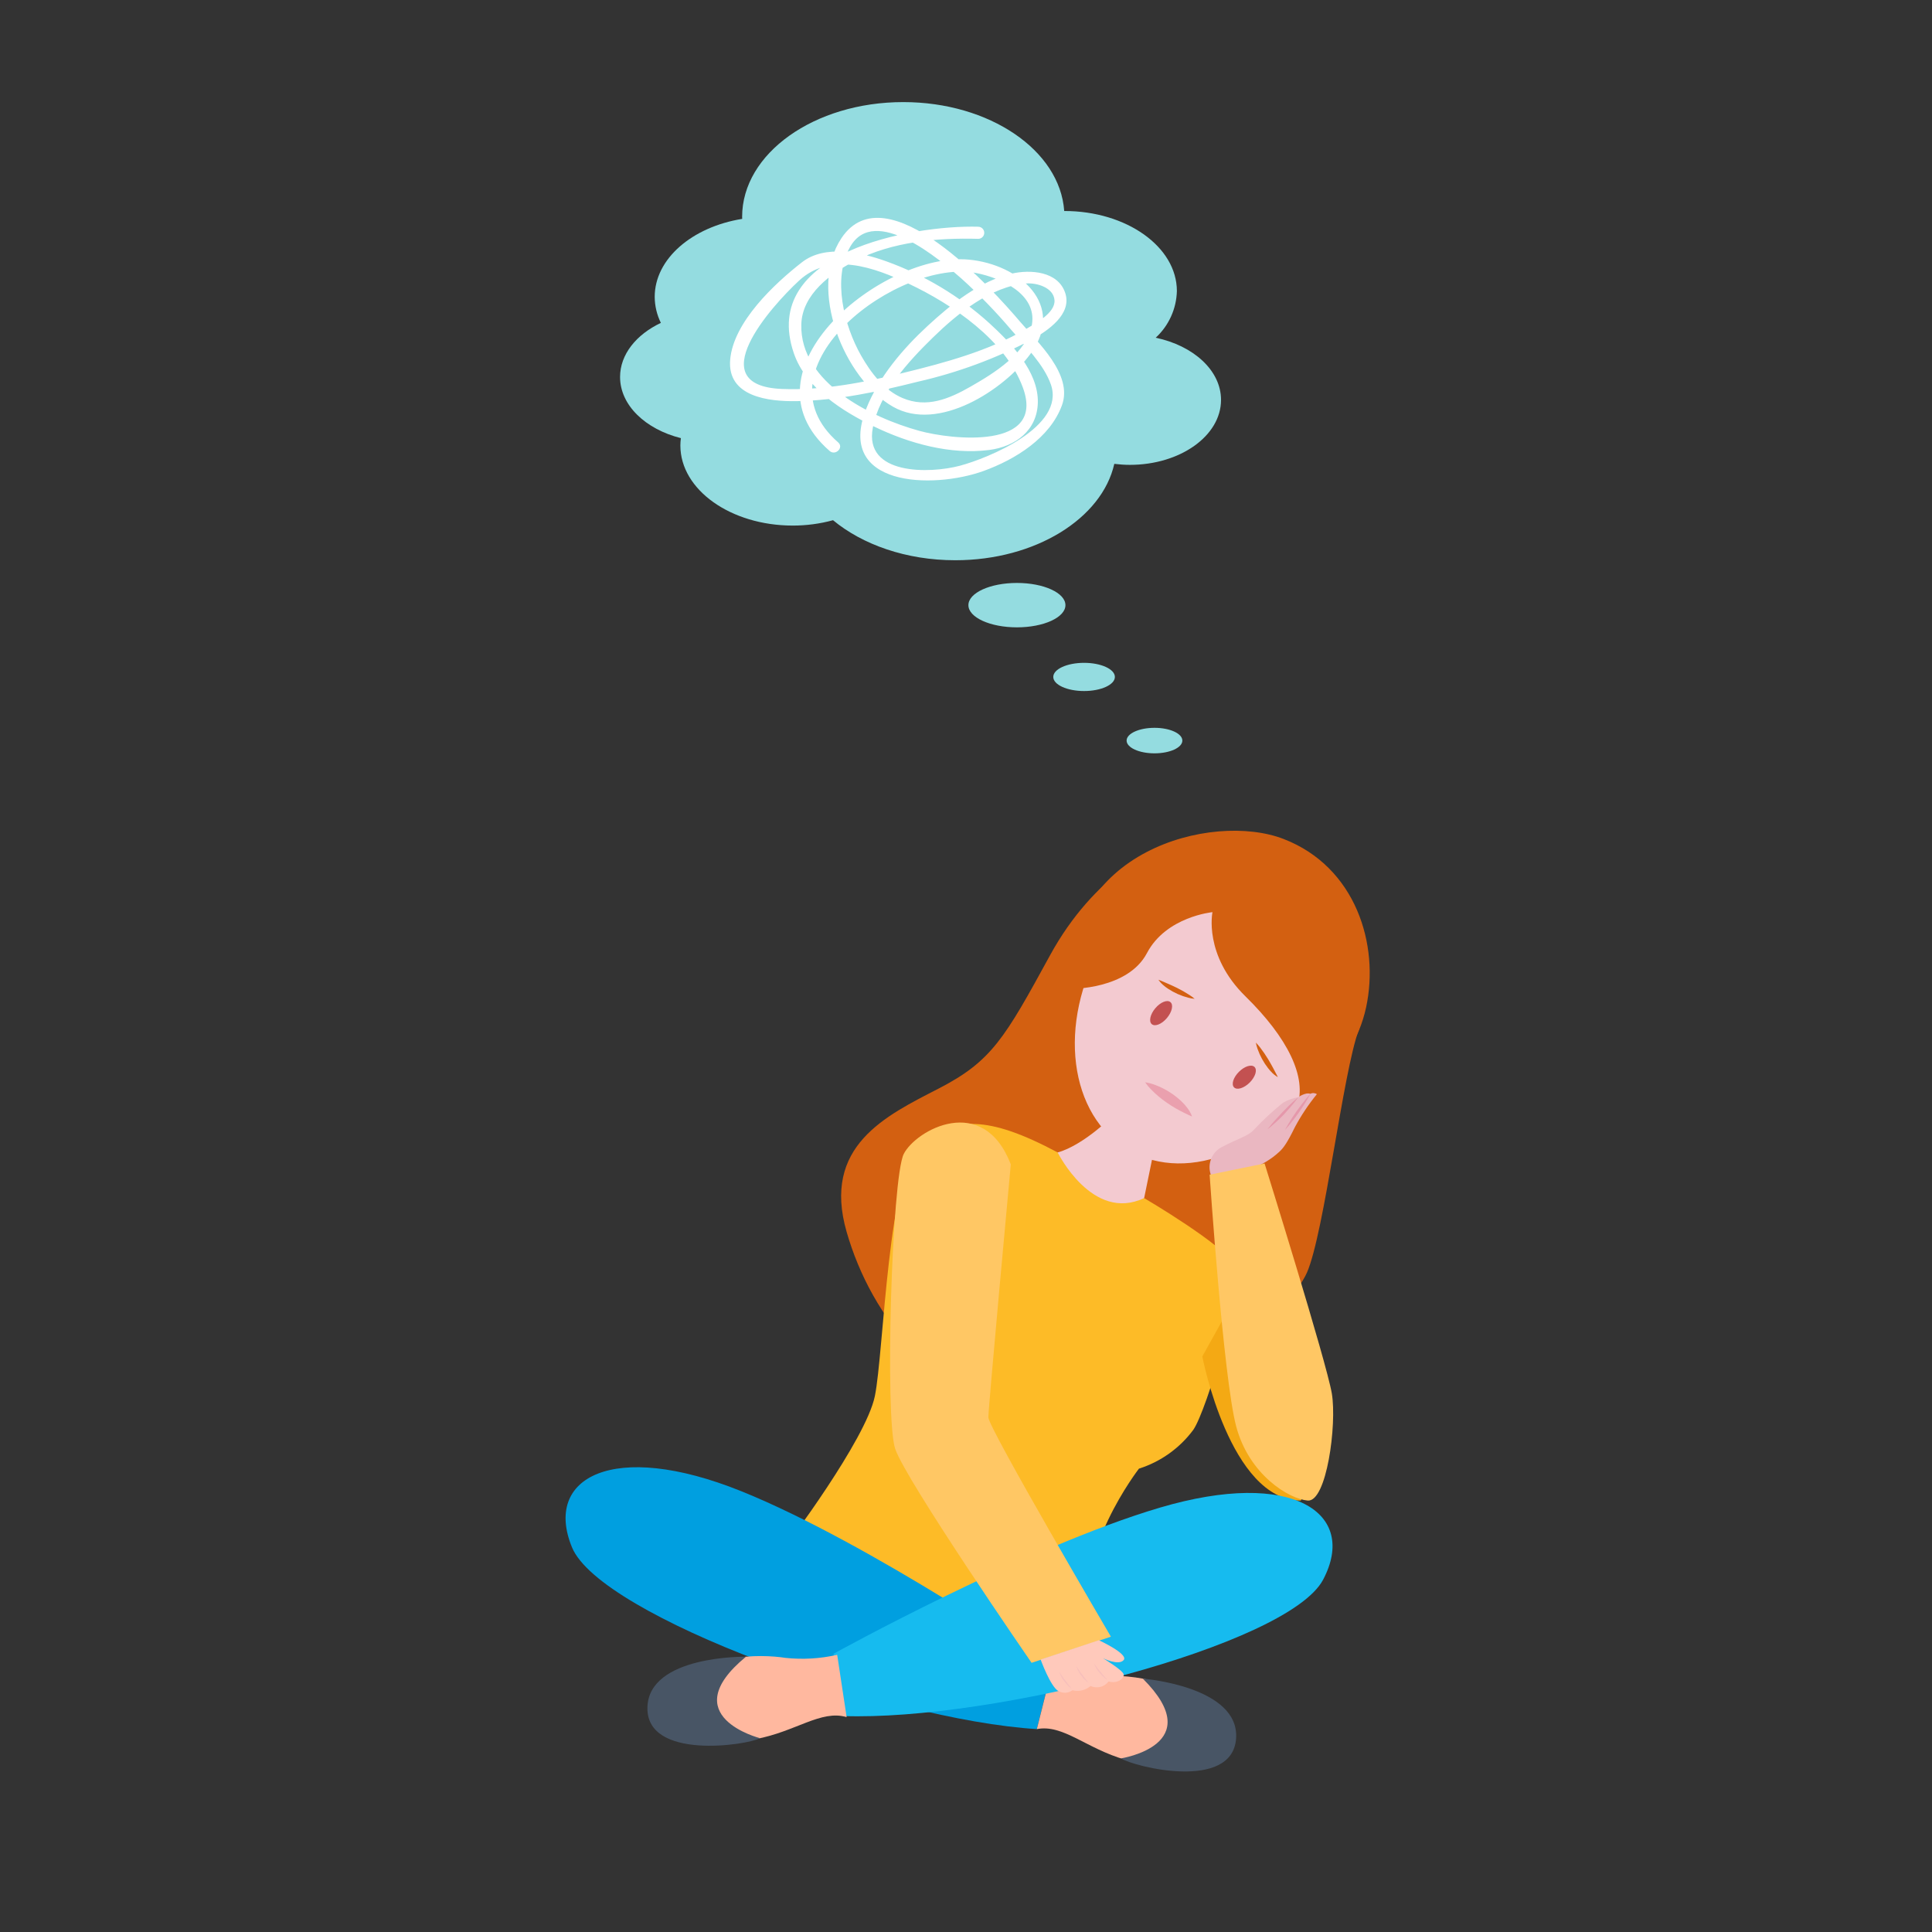 <?xml version="1.0" encoding="utf-8"?>
<!-- Generator: Adobe Illustrator 23.0.3, SVG Export Plug-In . SVG Version: 6.00 Build 0)  -->
<svg version="1.1" id="Capa_1" xmlns="http://www.w3.org/2000/svg" xmlns:xlink="http://www.w3.org/1999/xlink" x="0px" y="0px"
	 viewBox="0 0 1080 1080" style="enable-background:new 0 0 1080 1080;" xml:space="preserve">
<rect x="0" y="0" width="1080" height="1080" fill="#333333" stroke="none"/>
<style type="text/css">
	.st0{fill:#D36011;}
	.st1{fill:#F3CAD0;}
	.st2{fill:#FDBB27;}
	.st3{fill:#F4A914;}
	.st4{fill:#009FE0;}
	.st5{fill:#FFB89F;}
	.st6{fill:#485565;}
	.st7{fill:#16BBEF;}
	.st8{fill:#FFC764;}
	.st9{fill:#FFC9BB;}
	.st10{opacity:0.4;}
	.st11{fill:#EAB0BB;}
	.st12{fill:#EAB7C1;}
	.st13{fill:#E598AB;}
	.st14{fill:#C35151;}
	.st15{fill:#EAA0AE;}
	.st16{fill:#94DCE0;}
	.st17{fill:#FFFFFF;}
</style>
<g id="Grupo_171" transform="translate(-283.257 -86.322)">
	<g id="Grupo_167" transform="translate(283.257 201.995)">
		<g id="Grupo_163" transform="translate(0 0)">
			<path id="Trazado_25" class="st0" d="M646.97,358.5c0,0-34.68,13.54-60.01,59.87c-25.33,46.33-32.56,59.16-62.23,74.45
				c-29.67,15.29-65.29,32.12-51.46,80.15c13.83,48.03,51.02,96.51,114.92,104.47c63.9,7.96,132.67-59.34,142.42-81.77
				s20.07-111.79,29.02-135.86L646.97,358.5z"/>
			<path id="Trazado_26" class="st1" d="M738.04,482.21c-25.53,44.29-73.47,64.49-107.05,45.13
				c-33.59-19.36-40.11-70.97-14.57-115.25s73.46-64.5,107.05-45.13C757.06,386.33,763.57,437.92,738.04,482.21z"/>
			<path id="Trazado_27" class="st1" d="M619.32,510.64c0,0-19.54,18.82-34.01,18.82c0,0-3.62,75.26,0,78.88
				c3.62,3.62,54.27-54.27,54.27-54.27l5.79-28.22L619.32,510.64z"/>
			<path id="Trazado_28" class="st2" d="M591.25,528.55c0,0,19.37,39.25,48.33,25.51c0,0,45.59,26.76,50.65,37.63
				c5.06,10.87-15.57,80.93-23.16,91.91c-7.6,10.25-18.23,17.85-30.39,21.71c0,0-36.91,47.76-26.06,83.94
				c0,0-116.51,6.51-171.5-40.53c0,0,44.86-59.34,49.93-83.94c5.07-24.6,7.24-128.08,26.06-141.83
				C533.93,509.21,551.61,507.38,591.25,528.55z"/>
			<path id="Trazado_29" class="st3" d="M672.1,642.59c0,0,15.47,80.6,55.03,80.58l12.54-22.69l-43.42-101.31L672.1,642.59z"/>
			<g id="Grupo_158" transform="translate(0 101.033)">
				<g id="Grupo_156">
					<path id="Trazado_30" class="st4" d="M588.19,715.71c0,0-101.9-69.85-173.8-98.82s-110.67-7.54-94.64,31.38
						c15.89,38.58,176.35,96.46,259.84,101.6L588.19,715.71z"/>
					<path id="Trazado_31" class="st5" d="M588.19,715.72c9.23,3.05,18.9,4.56,28.62,4.48c13.05-0.83,53,1.63,48.7,27.37
						c-4.3,25.73-14.58,25.65-36.41,19.44c-21.83-6.22-34.88-20.03-49.51-17.13L588.19,715.72z"/>
					<path id="Trazado_32" class="st6" d="M638.85,721.66c0,0,54.35,4.3,52.12,33.6c-2.24,29.3-56.82,15.78-64.35,10.98
						C626.6,766.24,676,758.74,638.85,721.66z"/>
				</g>
				<g id="Grupo_157" transform="translate(12.991 4.084)">
					<path id="Trazado_33" class="st7" d="M452.94,703.68c0,0,108.11-59.74,182.48-81.7s110.89,3.11,91.21,40.3
						c-19.53,36.88-184.8,79.11-268.4,76.21L452.94,703.68z"/>
					<path id="Trazado_34" class="st5" d="M455,704.27c-9.48,2.15-19.25,2.72-28.92,1.7c-12.91-2.07-52.91-3.45-51.11,22.58
						c1.8,26.03,12.05,26.93,34.38,22.84c22.33-4.1,36.65-16.59,50.93-12.3L455,704.27z"/>
					<path id="Trazado_35" class="st6" d="M404.01,705.33c0,0-54.52-0.95-55.09,28.44c-0.57,29.39,55.05,21.15,63,17.11
						C411.92,750.87,363.47,738.66,404.01,705.33z"/>
				</g>
			</g>
			<path id="Trazado_36" class="st8" d="M565.04,535.21c0,0-12.54,135.58-12.54,141.42S621,799.25,621,799.25l-44.35,14.6
				c0,0-70.48-102.2-76.26-119.7c-5.79-17.5-1.93-151.47,4.82-164.78C511.96,516.06,549.58,495,565.04,535.21z"/>
			<path id="Trazado_37" class="st0" d="M677.78,394.23c0,0-5.1,24.01,18.47,47.1c23.56,23.09,34.54,45.26,28.83,61.55
				c0,0,30.92-20.13,38.56-55.32c7.64-35.19-5.76-78.65-46.1-94.24c-40.33-15.59-124.78,7.46-118.96,83.78
				c0,0,31.82,0.45,42.57-19.98C651.9,396.69,677.78,394.23,677.78,394.23z"/>
			<g id="Grupo_160" transform="translate(75.41 128.495)">
				<path id="Trazado_38" class="st9" d="M538.85,672.73c0,0,16.66,7.66,13.9,11.05c-2.77,3.39-11.62-1.01-11.62-1.01
					s11.52,6.92,11.62,9.19c0.1,2.27-3.55,5.25-8.45,3.82c-2.35,3.11-6.54,4.16-10.08,2.53c-2.78,2.4-6.55,3.29-10.11,2.38
					c-2.33,1.71-5.45,1.87-7.94,0.41c-4.37-2.47-9.86-17.57-9.86-17.57L538.85,672.73z"/>
				<g id="Grupo_159" transform="translate(2.941 3.691)" class="st10">
					<path id="Trazado_39" class="st11" d="M520.71,696.2c-0.51-0.36-0.98-0.77-1.43-1.2c-0.4-0.4-0.89-0.84-1.37-1.36
						c-0.48-0.52-0.91-1.13-1.39-1.71c-0.48-0.58-0.9-1.2-1.26-1.81c-0.36-0.61-0.59-1.24-0.83-1.76c-0.45-1.06-0.7-1.73-0.7-1.73
						s0.46,0.61,1.08,1.53c0.29,0.48,0.67,1,1.01,1.59c0.34,0.59,0.87,1.13,1.31,1.72c0.44,0.59,0.84,1.21,1.29,1.74
						c0.44,0.53,0.82,1.06,1.17,1.49C520.27,695.6,520.71,696.2,520.71,696.2z"/>
					<path id="Trazado_40" class="st11" d="M530.24,693.02c-0.51-0.36-0.98-0.77-1.43-1.2c-0.4-0.4-0.89-0.84-1.37-1.36
						c-0.48-0.52-0.91-1.13-1.39-1.71c-0.48-0.58-0.9-1.2-1.26-1.81c-0.36-0.61-0.59-1.25-0.83-1.76c-0.45-1.06-0.7-1.73-0.7-1.73
						s0.46,0.61,1.08,1.54c0.29,0.47,0.67,1,1.01,1.59c0.34,0.6,0.87,1.13,1.31,1.71c0.44,0.58,0.84,1.21,1.29,1.76
						c0.44,0.55,0.82,1.06,1.17,1.49C529.79,692.42,530.24,693.02,530.24,693.02z"/>
					<path id="Trazado_41" class="st11" d="M540.63,691.24c-0.52-0.34-1.02-0.71-1.49-1.13c-0.41-0.38-0.92-0.79-1.43-1.28
						c-0.5-0.49-0.97-1.08-1.47-1.64c-0.5-0.56-0.96-1.16-1.35-1.76c-0.38-0.61-0.65-1.21-0.92-1.71c-0.51-1.01-0.79-1.69-0.79-1.69
						s0.49,0.59,1.16,1.48c0.32,0.45,0.7,0.96,1.08,1.54c0.38,0.58,0.93,1.08,1.41,1.65s0.9,1.17,1.36,1.68s0.88,1.01,1.25,1.43
						C540.15,690.66,540.63,691.24,540.63,691.24z"/>
				</g>
			</g>
			<g id="Grupo_162" transform="translate(102.236 41.64)">
				<g id="Grupo_161" transform="translate(0)">
					<path id="Trazado_42" class="st12" d="M574.69,499.56c-2.19-5.94,0.33-12.58,5.9-15.57c9.73-5.11,15.03-6.27,18.09-9.74
						c5.07-5.43,10.53-10.49,16.32-15.14c2.6-1.53,5.47-2.56,8.45-3.04c0,0,4.14-2.97,6.8-1.93c1.16-0.61,2.56-0.53,3.66,0.2
						c-4.7,5.75-8.83,11.95-12.33,18.51c-4.31,8.8-6.41,11.62-8.59,13.62c-4.67,4.34-10.22,7.63-16.27,9.65
						C590.1,497.72,574.69,499.56,574.69,499.56z"/>
					<path id="Trazado_43" class="st13" d="M606.34,473.93c0,0,0.92-1.26,2.43-3.03c1.51-1.77,3.62-4.05,5.72-6.3
						c2.1-2.25,4.31-4.39,6.03-5.97s2.95-2.56,2.95-2.56s-0.87,1.27-2.33,3.08c-1.46,1.81-3.47,4.18-5.6,6.45
						c-2.13,2.27-4.44,4.32-6.18,5.86C607.6,473.01,606.34,473.93,606.34,473.93z"/>
					<path id="Trazado_44" class="st13" d="M616.14,474.26c0,0,0.7-1.41,1.88-3.38c1.17-1.97,2.82-4.58,4.6-7.1
						c1.79-2.52,3.65-4.93,5.11-6.73c1.46-1.8,2.54-2.9,2.54-2.9s-0.7,1.41-1.88,3.38c-1.18,1.98-2.82,4.58-4.6,7.1
						s-3.65,4.93-5.11,6.72S616.14,474.26,616.14,474.26z"/>
				</g>
				<path id="Trazado_45" class="st8" d="M573.95,499.35c0,0,7.67,113.65,14.84,140.67c7.17,27.02,29.36,40.53,39.97,41.49
					s16.4-42.46,13.51-59.82c-2.89-17.37-37.6-128.62-37.6-128.62L573.95,499.35z"/>
			</g>
		</g>
		<g id="Grupo_166" transform="translate(92.792 23.642)">
			<g id="Grupo_164" transform="translate(13.115 9.982)">
				<path id="Trazado_46" class="st14" d="M592.66,455.88c-3.17,3.14-7.06,4.34-8.72,2.68c-1.65-1.66-0.43-5.56,2.73-8.71
					c3.16-3.14,7.04-4.35,8.72-2.69C597.06,448.83,595.82,452.71,592.66,455.88z"/>
				<path id="Trazado_47" class="st0" d="M596.12,433.51c0.86,0.87,1.67,1.8,2.41,2.77c1.59,2.08,3.08,4.25,4.44,6.5
					c0.7,1.25,1.46,2.42,2.07,3.61c0.61,1.19,1.26,2.22,1.72,3.21c0.46,0.99,0.94,1.7,1.21,2.3c0.27,0.6,0.44,0.94,0.44,0.94
					s-0.32-0.18-0.86-0.55c-0.76-0.49-1.47-1.06-2.11-1.69c-0.91-0.87-1.75-1.82-2.52-2.82c-2.51-3.24-4.49-6.86-5.85-10.73
					C596.66,435.91,596.34,434.72,596.12,433.51z"/>
			</g>
			<g id="Grupo_165">
				<path id="Trazado_48" class="st14" d="M553.03,424.3c-2.87,3.4-3.75,7.4-1.96,8.9c1.79,1.51,5.57,0,8.45-3.42
					c2.88-3.42,3.76-7.4,1.97-8.9C559.69,419.37,555.91,420.89,553.03,424.3z"/>
				<path id="Trazado_49" class="st0" d="M575.03,419.03c-0.94-0.79-1.92-1.52-2.95-2.18c-2.21-1.42-4.49-2.72-6.84-3.89
					c-1.3-0.58-2.53-1.26-3.76-1.76c-1.24-0.5-2.32-1.06-3.34-1.45c-1.02-0.4-1.76-0.8-2.4-1.02c-0.64-0.23-0.97-0.35-0.97-0.35
					s0.2,0.31,0.61,0.82c0.55,0.72,1.18,1.38,1.86,1.97c0.94,0.83,1.94,1.6,3,2.28c3.43,2.25,7.2,3.92,11.16,4.95
					C572.59,418.71,573.8,418.93,575.03,419.03z"/>
			</g>
		</g>
		<path id="Trazado_50" class="st15" d="M640.15,489.36c1.77,0.24,3.51,0.68,5.19,1.31c5.48,1.99,10.51,5.06,14.79,9.02
			c1.33,1.22,2.54,2.56,3.62,4.01c0.81,1.03,1.5,2.16,2.04,3.36c0.4,0.87,0.58,1.38,0.58,1.38s-0.55-0.2-1.41-0.58
			c-0.86-0.38-1.94-0.98-3.36-1.62c-1.42-0.65-2.88-1.52-4.55-2.44c-1.67-0.92-3.27-2.05-4.95-3.17c-3.07-2.11-5.92-4.51-8.53-7.17
			C642.3,492.2,641.16,490.83,640.15,489.36z"/>
	</g>
	<g id="Grupo_170" transform="translate(291.911 86.322)">
		<g id="Grupo_168" transform="translate(0)">
			<path id="Trazado_51" class="st16" d="M637.39,188.79c7.31-6.73,11.58-16.15,11.84-26.08c0-24.72-28.15-44.76-62.86-44.76h-0.12
				c-2.38-33.91-41.75-60.88-89.97-60.88c-49.74,0-90.08,28.72-90.08,64.14c0,0.38,0.03,0.76,0.04,1.14
				c-28,4.53-48.91,22.32-48.91,43.62c0.04,5.04,1.21,10,3.45,14.52c-13.73,6.5-22.81,17.61-22.81,30.24c0,15.8,14.2,29.21,34,34.19
				c-0.19,1.37-0.28,2.74-0.29,4.12c0,24.72,28.15,44.76,62.87,44.76c7.59,0,15.15-1,22.47-3c16.52,13.69,41,22.38,68.32,22.38
				c44.83,0,82.01-23.33,88.91-53.88c2.88,0.36,5.78,0.55,8.68,0.56c28.17,0,50.98-16.25,50.98-36.3
				C673.93,207.11,658.51,193.22,637.39,188.79z"/>
			<path id="Trazado_52" class="st16" d="M586.93,338.28c0,6.85-12.14,12.41-27.12,12.41c-14.98,0-27.12-5.55-27.12-12.41
				s12.14-12.41,27.12-12.41C574.8,325.87,586.93,331.43,586.93,338.28z"/>
			<path id="Trazado_53" class="st16" d="M614.57,378.41c0,4.35-7.71,7.88-17.22,7.88s-17.22-3.52-17.22-7.88s7.71-7.88,17.22-7.88
				S614.57,374.06,614.57,378.41z"/>
			<path id="Trazado_54" class="st16" d="M652.29,413.99c0,3.94-6.98,7.13-15.58,7.13c-8.6,0-15.58-3.19-15.58-7.13
				c0-3.94,6.98-7.13,15.58-7.13C645.3,406.85,652.29,410.05,652.29,413.99z"/>
		</g>
		<g id="Grupo_169" transform="translate(17.454 18.372)">
			<path id="Trazado_55" class="st17" d="M520.75,108.37c-37.18-1-122.36,14.35-103.12,70.66c6.72,19.68,27.34,32.57,45.02,41.11
				c19.4,9.37,42.54,15.8,64.21,13.03c14.71-1.89,26.91-10.97,27.19-26.65c0.3-17.45-15.34-33.45-27.16-44.28
				c-16.78-15.19-36.38-26.94-57.69-34.57c-13.86-4.99-34.14-9.46-46.98,0.55c-15.39,11.99-38.31,33.41-40.15,54.41
				c-1.8,20.84,21.45,23.52,37.28,23.24c22.73-0.41,45.66-5.33,67.61-10.86c22.21-5.05,43.67-12.98,63.82-23.59
				c8.76-4.9,22.56-14.13,18.57-26.06c-4.06-12.16-19.51-13.13-29.84-10.79c-17.88,4.06-33.9,17.1-47.05,29.23
				c-13.79,12.72-27.33,28.59-34.31,46.23c-17.3,43.69,36.98,45.25,65.69,34.83c17.52-6.36,37.02-18.36,43.7-36.7
				c6.27-17.21-13.64-35.21-23.5-46.8c-14.92-17.55-74.63-84.23-99.75-46.64c-18.98,28.42,1.37,78.66,28.79,94.27
				c25.32,14.44,61.77-9.22,76.72-29.38c20.3-27.39-5.95-50.27-34.47-52.86c-47.54-4.33-129.7,61.67-77.66,106.97
				c3.27,2.85,8.07-1.91,4.78-4.77c-48.04-41.82,34.18-103.18,77.27-94.67c13.69,2.7,33.74,11.62,31.06,28.59
				c-2.55,16.09-21.58,27.58-34.29,34.86c-12.02,6.88-24.53,12.14-38.03,6.42c-10.41-4.41-17.75-14.17-23.17-23.68
				c-9.51-16.69-16.31-43.04-6.15-60.87c13.71-24.05,50.48,7.4,62.22,17.76c9.93,8.96,19.25,18.57,27.9,28.77
				c7.61,8.8,18.19,19.27,22.09,30.46c8.23,23.59-35.13,41.2-50.87,45.39c-16.99,4.53-53.64,5.28-48.7-21.13
				c3.66-19.53,19.88-37.13,33.55-50.48c13.59-13.27,32.38-28.67,52.14-30.28c5.9-0.48,15.43,2.23,15.9,9.43
				c0.46,7.14-11.06,13.17-15.99,16.07c-20.68,12.16-45.13,18.76-68.26,24.42c-22.03,5.39-45.29,9.96-68.07,9.05
				c-45.62-1.82-6.23-45.98,9.48-60.52c17.71-16.39,41.99-7.46,61.38,1.71c24.39,11.53,54.05,31.56,63.77,58.02
				c12.87,35.01-39.82,29.18-57.83,24.22c-26.64-7.33-66.86-26.8-66.02-59.46c0.43-16.9,16.58-28.67,30.06-35.6
				c20.88-10.74,45.78-12.91,68.84-12.29c1.87,0,3.38-1.51,3.37-3.38c0-1.86-1.51-3.37-3.37-3.37L520.75,108.37z"/>
		</g>
	</g>
</g>
</svg>
